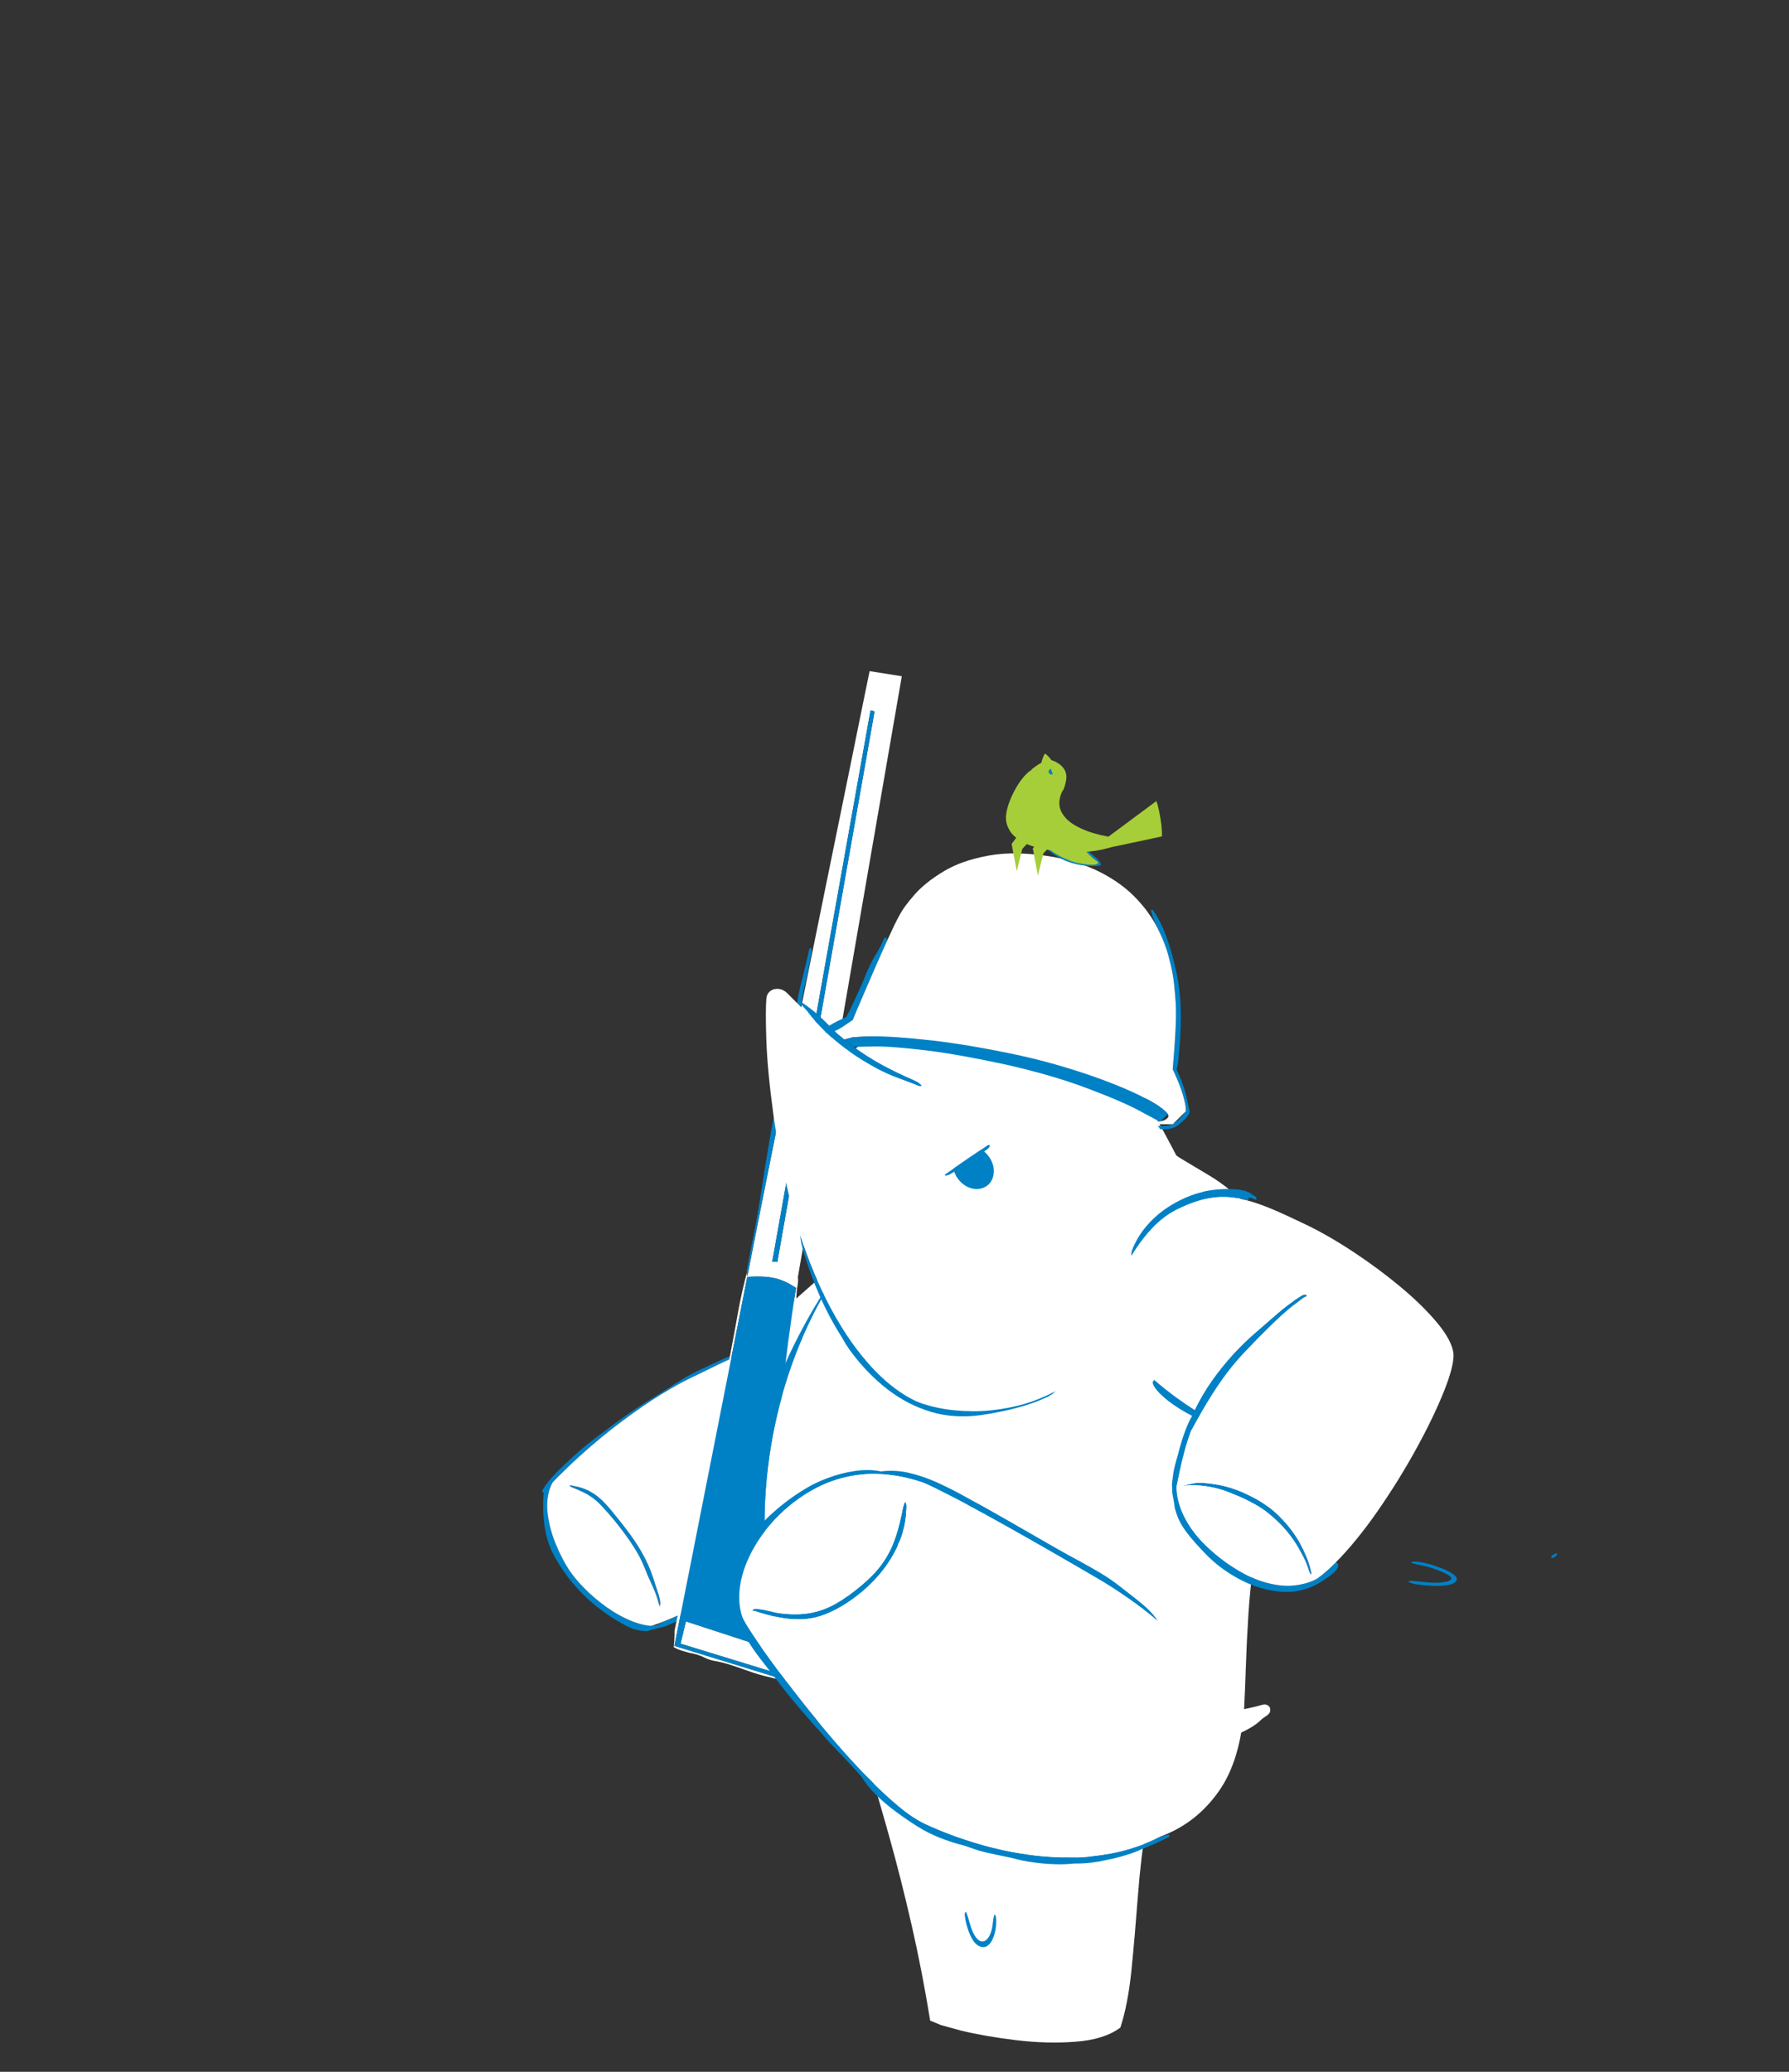 
<svg xmlns="http://www.w3.org/2000/svg" version="1.1" xmlns:xlink="http://www.w3.org/1999/xlink" preserveAspectRatio="none" x="0px" y="0px" width="760px" height="880px" viewBox="614 10 760 880">
<rect x="614" y="10" width="760" height="880" fill="#333333" stroke="none"/>
<defs>


<g id="Symbol_75_0_Layer0_0_FILL">
<path fill="#0081C6" stroke="none" d="
M 922.45 560
Q 922.9 558.9 923.3 557.8 918.5 563.6 912.15 570.85 905.8 578.1 898.25 586.2 890.75 594.35 882.5 602.85 880.7 605 879.3 606.95 877.95 608.95 877.8 609.9 877.75 610.25 877.75 610.55 877.8 610.85 878.3 610.85 878.8 610.8 879.3 610.15 879.85 609.5 880.2 608.85
L 880.55 608.15
Q 883.05 604.8 886.15 601.8 889.3 598.75 892.55 595.8 895.85 592.85 898.7 589.75 903.55 584.45 908.3 579.4 913 574.35 917.4 568.9 918.4 567.25 919.45 565.55 920.5 563.85 921.5 562.2
L 921.5 562.15
Q 922 561.05 922.45 560
M 850.45 454.65
Q 846.9 455.5 843.8 457 840.75 458.55 837.75 460.65 837 461.25 837.25 461.6 837.5 461.95 838.35 461.65 838.75 461.55 839.1 461.4 839.45 461.25 839.85 461.1 841.2 460.25 843 459.55 844.75 458.8 846.65 458.25 847.75 457.8 848.9 457.45 850 457.05 851.2 456.75
L 851.3 456.7
Q 852.25 456.45 853.3 456.25 854.3 456.1 855.35 456 859.65 455.5 864.4 455.8 869.2 456.1 873.6 457.5 874.8 457.75 876.05 458 877.25 458.3 878.45 458.65
L 878.4 458.6
Q 877.15 457.9 875.85 457.3 874.6 456.65 873.3 456.1 869.65 454.8 865.5 454.2 861.35 453.65 857.45 453.75 853.5 453.9 850.45 454.65 Z"/>

<path fill="#FFFFFF" stroke="none" d="
M 914.05 484
Q 910.15 479.5 903.3 474.5 896.45 469.45 888.05 465.05 879.65 460.65 871.1 458.1 862.6 455.5 855.35 456 854.3 456.1 853.3 456.25 852.25 456.45 851.3 456.7
L 851.2 456.75
Q 833.9 464.6 813.35 481.95 792.8 499.3 773.7 519.35 754.6 539.45 741.65 555.4
L 731.45 568.65 726.65 576.45
Q 733.2 585.75 745.4 600.75 757.6 615.75 771 630.95 784.45 646.2 794.75 656.2
L 803.15 663.55 805.95 665.25 807.8 665.6
Q 817.3 661.15 829.7 651.5 842.1 641.85 855.7 629.15 869.35 616.4 882.5 602.85 890.75 594.35 898.25 586.2 905.8 578.1 912.15 570.85 918.5 563.6 923.3 557.8 927.7 552.5 930.45 548.85 933.2 545.2 933.95 543.6 935.6 533.5 932.75 522.05 929.85 510.6 924.65 500.45 919.45 490.3 914.05 484 Z"/>
</g>

<g id="Symbol_67_0_Layer0_0_FILL">
<path fill="#0081C6" stroke="none" d="
M 827.2 565.35
Q 826.9 565.3 826.85 565.5 833.2 571.65 839 577.4 844.8 583.2 849.3 587.75 850.55 588.95 851.6 590.05 852.7 591.15 853.65 592.1 859.25 597.65 867.4 607.6 875.55 617.55 884.85 631.3 894.2 645 903.45 661.85 905.2 665 906.85 668.25 908.55 671.5 910.2 674.9 911.2 676.85 912.15 678.85 913.1 680.9 914.05 682.95 914.1 683.1 914.1 683.25 914.15 683.4 914.15 683.55
L 914.2 683.95
Q 914.25 684.1 914.3 684.2 914.35 684.35 914.4 684.5
L 914.35 684.95
Q 914.95 693.85 910.5 702.85 906.05 711.85 899.15 719.55 892.3 727.3 885.75 732.25 880.45 736.3 872.45 740.2 864.4 744.15 855.15 746.85 845.9 749.5 836.8 749.9
L 836 749.9
Q 835.356 749.95 834.7 749.95 833.6 749.95 832.55 749.85 830.6 749.75 828.75 749.5 826.9 749.25 825.15 748.8 824.8 748.65 824.4 748.35 824 748.1 823.5 747.75 823.15 747.65 822.7 747.6 822.3 747.5 821.9 747.45 821.85 747.4 821.75 747.3 821.7 747.25 821.6 747.15 820.65 746.1 819.65 745.05 818.65 744 817.65 742.95 810.4 736.6 799.15 725.55 787.9 714.5 774.85 700.7 761.85 686.9 749.3 672.2 748.65 671.45 748 670.7 747.35 669.9 746.7 669.15 746.05 668.4 745.45 667.7 744.85 666.95 744.25 666.2 742.1 663.7 740.1 661.15 738.05 658.65 736.05 656.15 734.9 654.65 733.75 653.2 732.6 651.75 731.5 650.3 727 644.35 723.15 638.8 719.3 633.2 716.35 628.15 715.45 626.65 714.6 625.15 713.8 623.7 713.1 622.3 713 622.15 712.95 622
L 712.8 621.7
Q 712.05 620.25 711.45 618.85 710.8 617.5 710.3 616.15 709.1 612.85 709.9 609.85 710.65 606.85 712.35 604.25 714.05 601.65 715.55 599.6 721.25 591.4 726.45 583.85 731.7 576.3 736.6 569.6 737.1 568.3 737.7 567 738.35 565.7 739.3 564.45 740.5 562.85 741.4 560.9 742.3 559 742.25 557 742.3 556.9 742.3 556.7 742.3 556.55 742.15 556.45 742.15 556.15 742 555.95 741.8 555.8 741.55 555.7 741.3 556.05 741.05 556.6 740.8 557.15 740.65 557.4 740.05 558.2 739.1 558.85 738.15 559.5 737.05 560.15 731.6 568.1 726.25 576.1 720.9 584.05 715.35 591.9 712.45 596 709.95 600.2 707.45 604.35 705.3 608.65 705.1 609.35 704.95 610 704.8 610.7 704.7 611.4 705.25 613 705.9 614.6 706.5 616.2 707.25 617.75
L 707.35 618
Q 708.15 619.75 709.1 621.5 710 623.2 711 624.9 711.2 625.25 711.35 625.55 711.55 625.85 711.75 626.2 715.2 631.85 719.05 637.1 722.9 642.3 726.5 646.9 727.25 647.9 728.05 648.9 728.85 649.95 729.65 650.95 731.05 652.65 732.45 654.35 733.85 656.1 735.25 657.8 736.85 659.75 738.45 661.65 740 663.55 741.6 665.5
L 741.9 665.85
Q 742 666 742.15 666.2 742.3 666.35 742.4 666.5 742.55 666.65 742.7 666.8 743.5 667.8 744.25 668.8 745.05 669.8 745.85 670.8 747.35 672.7 748.8 674.6 750.3 676.5 751.7 678.45 759.25 687.05 766.9 695.65 774.5 704.2 782.3 712.7 786.65 717.4 791.45 722.1 796.2 726.8 800.75 731.3 804.55 735.05 808.4 738.7 812.2 742.35 816.05 745.95 816.55 746.3 817.1 746.6 817.6 746.95 818.1 747.3 818.6 747.6 819.1 747.9 819.6 748.25 820.05 748.55 820.9 749.1 821.7 749.65 822.5 750.15 823.3 750.7 823.75 751.05 824.25 751.35 824.7 751.7 825.2 752.05 825.5 752.25 825.75 752.45
L 826.35 752.85
Q 829.05 753.65 831.75 754 834.45 754.35 836.3 754.25
L 836.8 754.1
Q 837.25 754 837.6 754.05 838.25 754.1 838.95 754
L 839.85 753.85
Q 850.6 752.3 861 748.65 871.4 745 880.9 739.35 890.4 733.7 898.45 726.2 903.35 721.6 906.9 715.95 910.5 710.3 913 704.05 915.5 697.8 917.25 691.35 917.3 691.25 917.35 691.1 917.35 691 917.4 690.85 917.7 691.05 918 691 918.25 690.9 918.5 690.4
L 918.55 690.1
Q 918.55 689.9 918.55 689.65 918.45 689.35 918.35 689
L 918.3 688.5
Q 917.35 684.4 915.6 680.2 913.85 676.05 911.75 671.95 909.65 667.9 907.65 664.1 904.5 658.15 900.9 652.4 897.3 646.65 893.35 641.1 888.85 634.1 884 627.45 879.2 620.75 874.15 614.5 871.4 611.15 868.85 607.95 866.3 604.7 863.7 601.55 862.8 600.4 861.9 599.2 860.95 598.05 860.05 596.85 855.05 590.4 849.1 584.55 843.1 578.75 837.2 573 835.1 571 832.7 569.3 830.3 567.6 828 565.8 827.45 565.4 827.2 565.35
M 893.5 682.5
Q 896.95 682.1 901.3 681.9 901.6 681.9 902.2 681.8 902.85 681.7 903.2 681.3 902.7 680.95 901.9 680.85
L 901.25 680.75 900.8 680.75
Q 895.3 679.8 890.6 680.45 885.95 681.1 881.55 683 877.15 684.95 872.45 687.85 863.85 693.05 856.5 698.1 849.15 703.15 842.75 709.2 836.35 715.25 830.6 723.4 829.65 724.7 828 726.75 826.4 728.8 825.1 730.95 823.8 733.1 823.7 734.7
L 823.75 735.15
Q 823.85 735 824.1 734.7 824.35 734.25 824.75 733.8
L 825.05 733.45 825.2 733.2
Q 827.3 730.1 829.5 727.55 831.65 725.05 834.3 722.4 837.5 719.1 840.45 715.6 843.4 712.15 846.85 708.95 851.45 704.9 856.9 700.95 862.35 697 868.15 693.45 873.9 689.9 879.45 687 883.35 684.95 886.65 683.95 890 682.9 893.5 682.5 Z"/>

<path fill="#FFFFFF" stroke="none" d="
M 849.3 587.75
Q 844.8 583.2 839 577.4 833.2 571.65 826.85 565.5 820.05 558.95 813.5 553 806.95 547.05 801.55 542.75 796.15 538.5 792.8 537 782.4 532.55 773.2 535.55 764 538.55 755.05 547.45 746.1 556.35 736.6 569.6 731.7 576.3 726.45 583.85 721.25 591.4 715.55 599.6 714.05 601.65 712.35 604.25 710.65 606.85 709.9 609.85 709.1 612.85 710.3 616.15 710.8 617.5 711.45 618.85 712.05 620.25 712.8 621.7
L 712.95 622
Q 713 622.15 713.1 622.3 713.8 623.7 714.6 625.15 715.45 626.65 716.35 628.15 719.3 633.2 723.15 638.8 727 644.35 731.5 650.3 732.6 651.75 733.75 653.2 734.9 654.65 736.05 656.15 738.05 658.65 740.1 661.15 742.1 663.7 744.25 666.2 744.85 666.95 745.45 667.7 746.05 668.4 746.7 669.15 747.35 669.9 748 670.7 748.65 671.45 749.3 672.2 761.85 686.9 774.85 700.7 787.9 714.5 799.15 725.55 810.4 736.6 817.65 742.95 819.5 744.55 820.95 745.75 822.45 746.95 823.5 747.75 824 748.1 824.4 748.35 824.8 748.65 825.15 748.8 826.9 749.25 828.75 749.5 830.6 749.75 832.55 749.85 833.6 749.9 834.65 749.9 835.341 749.931 836 749.9
L 836.8 749.9
Q 845.9 749.5 855.15 746.85 864.4 744.15 872.45 740.2 880.45 736.3 885.75 732.25 892.3 727.3 899.15 719.55 906.05 711.85 910.5 702.85 914.95 693.85 914.35 684.95 914.3 684.7 914.3 684.45 914.25 684.2 914.2 683.95
L 914.15 683.55
Q 914.15 683.4 914.1 683.25 914.1 683.1 914.05 682.95 913.1 680.9 912.15 678.85 911.2 676.85 910.2 674.9 908.55 671.5 906.85 668.25 905.2 665 903.45 661.85 894.2 645 884.85 631.3 875.55 617.55 867.4 607.6 859.25 597.65 853.65 592.1 852.7 591.15 851.6 590.05 850.55 588.95 849.3 587.75
M 901.3 681.9
Q 896.95 682.1 893.5 682.5 890 682.9 886.65 683.95 883.35 684.95 879.45 687 873.9 689.9 868.15 693.45 862.35 697 856.9 700.95 851.45 704.9 846.85 708.95 843.4 712.15 840.45 715.6 837.5 719.1 834.3 722.4 831.65 725.05 829.5 727.55 827.3 730.1 825.2 733.2
L 825.05 733.45 824.75 733.8
Q 824.35 734.25 824.1 734.7 823.85 735 823.75 735.15
L 823.7 734.7
Q 823.8 733.1 825.1 730.95 826.4 728.8 828 726.75 829.65 724.7 830.6 723.4 836.35 715.25 842.75 709.2 849.15 703.15 856.5 698.1 863.85 693.05 872.45 687.85 877.15 684.95 881.55 683 885.95 681.1 890.6 680.45 895.3 679.8 900.8 680.75
L 901.25 680.75 901.9 680.85
Q 902.7 680.95 903.2 681.3 902.85 681.7 902.2 681.8 901.6 681.9 901.3 681.9 Z"/>
</g>

<g id="Symbol_31_0_Layer0_0_FILL">
<path fill="#FFFFFF" stroke="none" d="
M 698.35 280.75
Q 694.95 275.8 691.55 270.8 668.2 236.85 645.85 204.3 623.45 171.75 605.2 145.3 587 118.8 576.15 103.05
L 565 86.9 547.4 97.9 758 424.15
Q 758.35 425.7 759.2 427.2 760 428.65 760.7 429.65
L 761.45 430.75
Q 763 433.6 764.35 436.6 765.65 439.6 767.2 442.6 771.2 450.15 775.55 457.6 779.95 465 784.35 472.45 787.1 477.65 789.9 482.85 792.65 488.05 795.2 493.35 795.6 494.15 796 495 796.35 495.85 796.75 496.75 797.1 498.55 797.7 500.1
L 798.5 502.05
Q 811.05 537 823.2 572.1 835.4 607.15 848.1 642.05 848.5 643.05 849.1 643.6 849.65 644.15 850.25 644.2 852.4 646.5 855 648.7 857.55 650.95 859.3 652.9 860.1 653.9 861.95 655.75 863.8 657.6 865.65 658.2 867.5 658.8 868.3 656.15 868.35 656 868.35 655.85 868.4 655.7 868.35 655.55 870.35 654.35 872.2 652.95 874.05 651.55 874.9 650.9 879.85 647.3 884.3 643.2 888.75 639.1 893.3 635.1 897.85 631.05 902.95 627.8 905.4 626.1 907.45 623.7 909.5 621.3 912.1 619.3
L 914.95 617.25
Q 917.05 615.7 919.35 613.7 921.6 611.7 922.85 609.9
L 922.75 609.65
Q 922.7 609.55 922.6 609.45 922.55 609.35 922.5 609.25 922.1 608.5 921.7 607.75 921.3 607 920.9 606.25 920.2 604.85 919.5 603.35 918.85 601.9 918.2 600.4 916.15 597.35 914.3 594.75 912.4 592.2 911.6 591
L 907.65 585.1
Q 907.4 584.9 907.15 584.6 906.9 584.3 906.7 583.95 896 568.05 885.45 552.1 874.85 536.1 864.35 520.1 847.95 497.8 832.2 475.05 816.45 452.3 801.4 429.2 798.1 424.15 794.35 418.95 790.6 413.7 786.85 408.9 787.05 409.45 787.2 410 787.35 410.55 787.35 411 786.5 409.75 785.6 408.45
L 783.75 405.7
Q 776.85 395.45 767.5 381.75 758.15 368 746.95 351.65 735.75 335.3 723.35 317.15
L 714.35 304
Q 709.75 297.35 705.15 290.6 701.75 285.7 698.35 280.75
M 769.1 408.6
L 766.2 410.05 572.15 111.75 574.25 110.15 769.1 408.6
M 831.4 584.55
Q 830.85 583.05 830.35 581.55 829.8 580 829.3 578.5 824.9 565.8 820.5 553.35 816.15 540.9 812.2 529.9 808.25 518.85 805.15 510.45 804.95 510 804.8 509.55
L 804.5 508.7
Q 802.85 504.35 801.6 501.1 800.3 497.8 799.4 495.75 799.15 495.15 798.85 494.5 798.55 493.85 798.25 493.2 798.15 493.05 798.1 492.85 798 492.7 797.95 492.55 795.8 488.1 792.85 482.6 789.85 477.05 786.45 471.1 783 465.1 779.5 459.2 774.85 451.3 770.8 444.65 766.75 438.05 764.3 434.05
L 761.7 429.9
Q 762.5 428.8 763.3 427.7 764.1 426.6 764.9 425.55 766.7 423.25 769.1 421.1 771.5 418.9 775.1 416.8 778.7 414.7 784 412.65 784.45 412.45 784.95 412.3 785.45 412.1 785.95 411.9 786.25 411.8 786.6 411.7 786.9 411.55 787.25 411.45
L 787.55 411.35 808.4 442.05
Q 826.3 468.4 849.85 503.05 873.35 537.65 893.25 566.9
L 920.1 606.35
Q 921.1 607.85 921.6 608.6
L 922.1 609.4 865.25 657.3 865.1 657.15
Q 864.9 657 864.6 656.7 864.45 656.6 864.35 656.5 864.2 656.35 864.05 656.2 862.35 654.7 859.6 652.15 856.85 649.6 854.5 647.2
L 852.65 645.15 851.75 643.8
Q 851.75 643.7 851.7 643.6 851.65 643.45 851.6 643.35 849.7 637.85 846.65 628.8 843.55 619.8 839.65 608.45 835.75 597.1 831.4 584.55
M 917.9 609.7
L 918 609.6 909.3 597.9 856.95 643.55 865.65 653.65 917.9 609.7 Z"/>

<path fill="#0081C6" stroke="none" d="
M 830.35 581.55
Q 830.85 583.05 831.4 584.55 835.75 597.1 839.65 608.45 843.55 619.8 846.65 628.8 849.7 637.85 851.6 643.35 851.65 643.45 851.7 643.6 851.75 643.7 851.75 643.8
L 852.65 645.15 854.5 647.2
Q 856.85 649.6 859.6 652.15 862.35 654.7 864.05 656.2 864.2 656.35 864.35 656.5 864.45 656.6 864.6 656.7 864.9 657 865.1 657.15
L 865.25 657.3 922.1 609.4 921.6 608.6
Q 921.1 607.85 920.1 606.35
L 893.25 566.9
Q 873.35 537.65 849.85 503.05 826.3 468.4 808.4 442.05
L 787.55 411.35 787.25 411.45
Q 786.9 411.55 786.6 411.7 786.25 411.8 785.95 411.9 785.45 412.1 784.95 412.3 784.45 412.45 784 412.65 778.7 414.7 775.1 416.8 771.5 418.9 769.1 421.1 766.7 423.25 764.9 425.55 764.1 426.6 763.3 427.7 762.5 428.8 761.7 429.9
L 764.3 434.05
Q 766.75 438.05 770.8 444.65 774.85 451.3 779.5 459.2 783 465.1 786.45 471.1 789.85 477.05 792.85 482.6 795.8 488.1 797.95 492.55 798 492.7 798.1 492.85 798.15 493.05 798.25 493.2 798.55 493.85 798.85 494.5 799.15 495.15 799.4 495.75 800.3 497.8 801.6 501.1 802.85 504.35 804.5 508.7
L 804.8 509.55
Q 804.95 510 805.15 510.45 808.25 518.85 812.2 529.9 816.15 540.9 820.5 553.35 824.9 565.8 829.3 578.5 829.8 580 830.35 581.55
M 918 609.6
L 917.9 609.7 865.65 653.65 856.95 643.55 909.3 597.9 918 609.6
M 766.2 410.05
L 769.1 408.6 574.25 110.15 572.15 111.75 766.2 410.05 Z"/>

<path fill="#0081C6" stroke="none" d="
M 669.4 237.8
L 670.05 238.7
Q 675.1 246.55 680.7 254.15 686.3 261.75 691.1 270 691.2 270.2 691.3 270.4 691.45 270.6 691.55 270.8 694.95 275.8 698.35 280.75 701.75 285.7 705.15 290.6 708.15 294.6 711.05 298.65 714 302.65 716.65 306.75 718.3 309.35 720 311.95 721.65 314.55 723.35 317.15 735.75 335.3 746.95 351.65 758.15 368 767.5 381.75 776.85 395.45 783.75 405.7
L 785.6 408.45
Q 786.5 409.75 787.35 411 787.35 410.55 787.2 410 787.05 409.45 786.85 408.9 786.7 408.5 786.55 408.2 786.45 407.85 786.35 407.6 786.05 407.25 785.7 406.75
L 785.3 406.1
Q 779.1 396.65 772.7 387.35 766.3 378.05 760.35 368.4 751.25 353.6 741.85 338.95 732.45 324.3 722.55 309.95 714.3 298.1 705.95 286.4 697.55 274.75 689.75 262.6 685.35 255.8 680.35 249.35 675.35 242.85 670.6 236.2 670.35 235.75 669.8 235 669.25 234.3 668.4 234.35 668.1 235.05 668.5 236 668.9 237 669.4 237.8 Z"/>
</g>

<g id="Symbol_79_0_Layer0_0_FILL">
<path fill="#FFFFFF" stroke="none" d="
M 886.2 715.8
Q 859.05 716.25 842.5 718.6 844.55 748.3 845.7 776.8 846.85 805.3 846.35 834.45 845.9 863.55 843.15 895.15
L 850 898.1 862.65 901.65
Q 878.2 905.5 899.15 908.1 920.05 910.7 940.15 909.45 960.25 908.25 973.25 900.75 982.4 886.1 990.65 864.05 998.85 842 1007.45 817.15 1016.1 792.25 1026.3 769.1 1036.55 745.9 1049.7 728.9 1031.35 724.25 1003.3 721.15 975.25 718.1 944.3 716.75 913.35 715.35 886.2 715.8 Z"/>
</g>

<g id="Symbol_25_0_Layer0_0_FILL">
<path fill="#0081C6" stroke="none" d="
M 943.35 838.65
Q 942.15 836.05 941.4 832.95 940.6 829.9 939.6 827.1
L 939.2 826.4 938.9 826.25
Q 938.6 826.4 938.45 827.1 938.3 827.8 938.3 828.5 938.5 831.6 939.5 835.45 940.5 839.25 942.25 842.4 943.95 845.55 946.3 846.7 950.3 848.25 953.15 845.6 956 842.95 957.6 838.15 959.2 833.4 959.35 828.65 959.35 827.95 959.35 826.95 959.3 825.95 959.1 825.15 958.85 824.4 958.4 824.45 958.25 824.75 958.1 825.1
L 957.95 825.6
Q 957.35 827.6 957.1 829.8 956.8 831.95 956.3 834.1 955.15 838.55 953 841.25 950.85 843.95 948.25 843.6 945.7 843.25 943.35 838.65 Z"/>
</g>

<g id="Symbol_80_0_Layer0_0_FILL">
<path fill="#FFFFFF" stroke="none" d="
M 907.45 655.85
L 906.4 654.65
Q 905.6 653.7 904.95 652.85 904.5 653.3 904 653.85
L 903.4 654.55
Q 900.35 657.9 897.4 660.85 894.45 663.85 891.1 666.25 887.75 668.7 883.45 670.4 876.4 673.1 869.15 674.15 861.9 675.15 854.45 674.6 846.9 674.05 839.25 673.2 831.6 672.35 824.25 670.75 821.9 670.3 820.45 671.7 819 673.1 819.7 675.5 820.3 676.85 822 677.85 823.65 678.85 824.95 679.65
L 825.25 679.85 825.75 680.3
Q 826.4 680.85 827 681.3 827.4 681.6 827.95 682
L 828.35 682.25 828.55 682.45
Q 833.15 685.4 838.75 687.5 844.35 689.6 850.2 691.1 856.05 692.6 861.35 693.75 867.5 695.2 873.2 695.65 878.85 696.15 885.2 695.15 895.6 693.5 903.75 688.95 911.85 684.45 918.95 676.6 919.4 676.2 920.25 675.3 921.15 674.35 921.35 673.9
L 921.2 673.35 920.65 672.45
Q 919.95 671.35 919.1 670.3
L 917.95 668.85
Q 915.4 665.55 912.75 662.3 910.1 659.05 907.45 655.85 Z"/>
</g>

<g id="Layer0_6_FILL">
<path fill="#FFFFFF" stroke="none" d="
M 884.55 383.25
L 865.2 378.45 858.85 378.25 854.75 379.5
Q 847.5 385.75 838.85 388.95 830.2 392.2 819.05 396.5 807.9 400.85 793.2 410.4 778.45 420 759.1 439 757.45 448.3 756.4 469.2 755.3 490.1 755.15 515.3 755 540.55 756.15 562.85 757.35 585.2 760.25 597.4 763.1 609.15 763.65 624.25 764.15 639.3 763.3 655.3 762.45 671.3 761.2 685.9 759.95 700.45 759.25 711.2 757.7 743.5 769.5 764.15 781.25 784.8 802 796 822.8 807.15 848.25 811 873.75 814.8 899.65 813.45 909.45 812.95 918.85 811.95 928.25 810.95 937.05 809.5 939.65 809.1 942.15 808.65 944.65 808.2 947.05 807.7 980.05 801.05 1004.75 784.25 1029.45 767.5 1046.1 743.15 1062.75 718.8 1071.7 689.5 1074.95 678.9 1077.2 667.85 1079.45 656.85 1080.7 645.5 1080.9 644.1 1081 642.65 1081.15 641.25 1081.3 639.8 1083.55 614.1 1080.95 588.15 1078.35 562.15 1070.95 537.3 1063.6 512.45 1051.65 490.2 1043.55 475.05 1033.35 461.7 1023.15 448.35 1010.95 437.2
L 987.8 425.95
Q 966.25 415.8 937.3 403.35 908.35 390.95 884.55 383.25 Z"/>

<path fill="#0081C6" stroke="none" d="
M 937.65 812.05
Q 937.75 810.65 937.05 809.5 928.25 810.95 918.85 811.95 909.45 812.95 899.65 813.45 904.7 814.5 909.75 815.55 914.8 816.6 919.85 817.65 923.2 817.7 926.5 817.55 929.85 817.35 932.45 816.7 935.1 816.05 936.35 814.75 937.5 813.4 937.65 812.05
M 1051.95 489.95
L 1051.65 490.2
Q 1063.6 512.45 1070.95 537.3 1078.35 562.15 1080.95 588.15 1083.55 614.1 1081.3 639.8 1081.15 641.25 1081 642.65 1080.9 644.1 1080.7 645.5 1079.45 656.85 1077.2 667.85 1074.95 678.9 1071.7 689.5
L 1071.85 689.5
Q 1073.95 689.15 1075.45 687 1076.95 684.85 1078 682 1079.05 679.2 1079.65 676.85
L 1079.8 676.15
Q 1079.95 675.55 1080.05 675.05 1080.3 674.5 1080.4 673.8
L 1080.55 673.25 1080.6 672.95
Q 1081.5 669.5 1082.25 666.3 1083.05 663.05 1083.65 659.5 1087.45 635.75 1087.5 612.4 1087.6 589.1 1083.95 567.15 1078.45 547.1 1070.4 527.7 1062.4 508.3 1051.95 489.95 Z"/>
</g>

<g id="Symbol_82_0_Layer0_0_FILL">
<path fill="#FFFFFF" stroke="none" d="
M 1012.45 184.25
Q 1009.55 185.35 1007.8 188.35 1002.25 198.35 997.6 206.75 992.9 215.2 988.2 222.4 983.55 229.6 978.1 236
L 972.55 233.85
Q 967.9 232.05 961.5 229.3 955.1 226.55 949.2 223.55 944.05 220.7 934.8 217.95 925.55 215.15 912.95 214.2 900.35 213.3 885.1 216 869.8 218.75 852.55 227 840.85 232.9 833.35 239.5 825.8 246.1 821.95 251.35
L 817.3 258.3
Q 812.95 267.05 807.85 285.25 802.75 303.45 798.15 323.75 793.55 344 790.75 358.9
L 788.65 370.6 788.15 375.95 789.35 379.6 792.45 386.35
Q 796.5 394.6 805.7 407.45 814.9 420.3 830.8 436.3 844.75 449.8 859.75 458.55 874.75 467.25 887.8 472.1 900.85 476.95 909 478.85 910.45 479.2 911.9 479.55 913.4 479.85 914.85 480.15 930.45 483 944.95 481.85 959.5 480.75 971.9 477.1 984.3 473.4 993.5 468.6 1002.7 463.8 1007.65 459.3 1012.65 454.75 1017 449.15 1021.4 443.5 1025.1 436.95 1025.95 435.5 1026.7 434.05 1027.5 432.55 1028.25 431.05 1028.8 430 1029.3 428.9 1029.8 427.8 1030.3 426.7 1034.25 418.1 1037.25 408.5 1040.25 398.9 1042.4 388.55 1044.85 376.5 1046.15 363.85 1047.45 351.15 1047.6 338.2 1047.65 333.9 1047.6 329.65 1047.55 325.4 1047.35 321.1 1045.55 286.9 1040.65 259.3 1035.75 231.65 1030.45 213.15 1025.1 194.65 1022.15 187.85 1020.8 184.9 1018.05 184 1015.3 183.1 1012.45 184.25 Z"/>

<path fill="#0081C6" stroke="none" d="
M 1048.45 343.55
Q 1048.25 340.85 1047.6 338.2 1047.45 351.15 1046.15 363.85 1044.85 376.5 1042.4 388.55 1040.25 398.9 1037.25 408.5 1034.25 418.1 1030.3 426.7 1029.8 427.8 1029.3 428.9 1028.8 430 1028.25 431.05 1027.5 432.55 1026.7 434.05 1025.95 435.5 1025.1 436.95 1021.4 443.5 1017 449.15 1012.65 454.75 1007.65 459.3 1002.7 463.8 993.5 468.6 984.3 473.4 971.9 477.1 959.5 480.75 944.95 481.85 930.45 483 914.85 480.15 915.35 480.35 915.85 480.55 916.35 480.8 916.85 480.95
L 917.4 481.3
Q 917.8 481.55 918.25 481.45 919 481.7 919.85 481.85
L 920.55 482.05 920.95 482.1
Q 928.15 483.15 936.15 483.25 944.15 483.3 952.2 482.65 960.2 482 967.5 480.95 985.2 478.3 998.85 469.75 1012.45 461.15 1022.2 448.05 1031.95 434.95 1038.05 418.65 1039.05 415.9 1039.85 413.2 1040.6 410.45 1041.2 407.7 1045.3 393.5 1047.05 378.85 1048.85 364.2 1048.7 349.45 1048.7 346.3 1048.45 343.55 Z"/>
</g>

<g id="Symbol_28_0_Layer0_0_FILL">
<path fill="#0081C6" stroke="none" d="
M 1017.45 346.15
Q 1018.85 343.35 1019.4 339.95 1019.9 336.55 1019.4 333.5 1018.95 330.45 1017.65 328.05 1016.3 325.6 1014.3 324.05 1012.3 322.55 1009.75 322.2 1007.25 321.9 1004.85 322.9 1002.45 323.85 1000.45 325.9 998.4 327.9 997 330.7 995.65 333.55 995.1 336.9 994.55 340.3 995.05 343.35 995.55 346.4 996.85 348.85 998.15 351.3 1000.15 352.8 1002.2 354.35 1004.7 354.65 1007.25 354.95 1009.65 354 1012 353 1014.05 351 1016.05 349 1017.45 346.15 Z"/>
</g>

<g id="Symbol_29_0_Layer0_0_FILL">
<path fill="#0081C6" stroke="none" d="
M 1030.1 321.85
Q 1021.85 320.25 1013.45 318.7 1005.05 317.2 997.2 315.9 996.25 316.35 996.65 317.05 997.05 317.75 998.8 318.2 1005.4 319.7 1012.25 320.7 1019.1 321.75 1025.8 322.95 1026.4 323.05 1027.6 323.05 1028.8 323.05 1029.65 322.8 1030.5 322.55 1030.1 321.85 Z"/>

<path fill="#FFFFFF" stroke="none" d="
M 1003.4 280.35
Q 996.4 283.45 991.75 289.2 987.1 295 984.25 301.55 981.4 308.05 979.7 313.45 983.55 313.9 988 314.5 992.4 315.15 997.2 315.9 1005.05 317.2 1013.45 318.7 1021.85 320.25 1030.1 321.85 1034 322.6 1037.8 323.35 1041.6 324.1 1045.15 324.8 1046.1 318.35 1045.95 311.15 1045.8 303.9 1043.5 297.2 1041.15 290.45 1035.6 285.55 1030.1 280.6 1020.3 278.8 1010.35 277.3 1003.4 280.35 Z"/>
</g>

<g id="Symbol_83_0_Layer0_0_FILL">
<path fill="#0081C6" stroke="none" d="
M 770.7 182.95
L 770.25 183.75
Q 767.5 189.95 765.8 197.4 764.05 204.9 763.15 212.55 762.2 220.2 761.8 227 761.2 237.2 762.25 247.6 763.25 258 765.4 268.35 767.5 278.7 770.15 288.65
L 770.7 290.25
Q 771.15 291.45 771.8 292.8 770.45 297.35 769.5 301.4 768.6 305.4 768.1 309.55 767.6 313.65 767.45 318.45 767.35 319.6 767.2 320.8 767.05 322 767.2 323.15 767.2 323.3 767.25 323.7 767.3 324.1 767.65 324.3 768.5 325.7 770.15 327 771.8 328.3 773.35 329.3 774.9 330.3 775.6 330.7 778.5 332.65 782 332.8 785.55 333 789.25 332.1 789.45 331.5 789.7 331 789.95 330.5 790.35 330.1 790.4 330 790.5 329.9 790.6 329.8 790.65 329.7 789.05 330.05 787.45 330.2 785.85 330.4 784.35 330.45 783.4 330.5 782.4 330.35 781.4 330.2 780.45 329.95
L 780 330 779.45 329.6
Q 776.75 328.55 774.4 326.75 772.05 325 770.25 322.9
L 769.7 322.5 769.65 322.15
Q 769.55 322.05 769.45 321.95 769.35 321.8 769.2 321.7 769.3 321.25 769.35 320.8 769.45 320.4 769.45 320 769.25 317.25 770.05 311.05 770.8 304.85 773.65 294.85 773.85 294.3 774 293.7 774.2 293.1 774.4 292.5
L 774.25 291.6
Q 774.05 290.9 773.8 289.7 772.8 285.55 771.05 277.9 769.3 270.25 767.65 261.75 766.05 253.25 765.45 246.55 765.05 242.3 764.65 233.8 764.3 225.3 765.6 214.15 766.85 202.95 771.4 190.7 771.75 188.8 772.1 186.95 772.4 185.1 772.7 183.2 772.9 182.6 772.95 181.75 773.05 180.9 772.25 180.6 771.85 180.65 771.6 181 771.3 181.3 771.3 181.7 771.05 182.3 770.7 182.95
M 1022.65 209.65
L 1023.3 208.5 1023.5 207.75
Q 1023.4 207.3 1023.1 207.4 1022.75 207.5 1022.6 207.75 1021.85 208.35 1021.05 209.1
L 1020.05 210.1
Q 1015.65 214.3 1012.35 218.3 1009.05 222.3 1005.7 226.9 1002.7 225.6 999.5 224.6 996.25 223.65 993.05 222.65 992.9 222.4 992.75 222.15 992.55 221.9 992.35 221.6 989.6 217.95 987.2 214.25 984.8 210.5 982.25 206.75 978.8 201.55 975.7 196.2 972.55 190.85 968.85 185.9 966.65 183.15 964.2 180.1 961.75 177.05 959.95 174.1 959.8 173.8 959.4 173.2 959.05 172.55 958.45 172.3 957.6 172.15 957.2 172.6
L 957.1 173.45 957.55 175.05
Q 962.8 183.15 968.35 192 973.95 200.85 978.7 208.6 983.45 216.3 986.35 221 987 222.1 987.5 222.9 988 223.75 988.35 224.35 988.7 224.9 988.9 225.2
L 989.05 225.45 999.2 230.25
Q 1000.05 230.5 1000.9 230.7 1001.7 230.95 1002.5 231.15 1002.45 231.25 1002.35 231.35 1002.25 231.5 1002.15 231.6 1001.5 232.45 1000.85 233.25 1000.15 234.05 999.5 234.85 998.85 235.65 998.15 236.45 997.5 237.2 996.85 237.95 995.45 239.5 994 241.05 992.55 242.55 991.1 244 982.9 252.15 973.75 259.1 964.55 266.05 954.75 272.15 953.35 273 951.8 274.1 950.25 275.2 949.25 276.5 949 276.75 948.75 277.15 948.45 277.5 948.75 277.85 949.85 277.95 951.2 277.15 952.55 276.35 953.1 275.95 959.35 272.45 965.35 269.1 971.3 265.75 977.15 261.45 981.75 258 986.15 254.3 990.5 250.65 994.6 246.7 997.45 244 1000.1 241.15 1002.75 238.35 1005.25 235.35 1006.05 234.45 1006.8 233.5 1007.55 232.55 1008.3 231.6 1008.7 231.4 1008.9 231.15 1009.1 230.85 1009.15 230.5 1011.95 226.8 1014.5 222.85 1017.1 218.9 1019.35 214.7 1019.75 214 1020.75 212.55 1021.75 211.1 1022.65 209.65 Z"/>

<path fill="#FFFFFF" stroke="none" d="
M 994.7 246.75
L 997.05 245.7
Q 999.25 244.7 1001.7 243.05 1004.15 241.45 1005 239.55 1005.4 238.4 1005.45 237.3 1005.45 236.25 1005.25 235.35 1002.75 238.35 1000.1 241.15 997.45 244 994.6 246.7
L 994.7 246.75
M 986.35 221
Q 983.45 216.3 978.7 208.6 973.95 200.85 968.35 192 962.8 183.15 957.55 175.05 953.7 169.15 950.6 164.55 947.45 159.95 945.45 157.5 941.95 152.8 933.55 145.7 925.1 138.55 911.4 132.85 897.7 127.1 878.3 126.6 858.9 126.05 833.45 134.55 815.35 141.1 803 150.1 790.65 159.15 783.05 169.55 775.4 179.95 771.4 190.7 766.85 202.95 765.6 214.15 764.3 225.3 764.65 233.8 765.05 242.3 765.45 246.55 766.05 253.25 767.65 261.75 769.3 270.25 771.05 277.9 772.8 285.55 773.8 289.7 774.05 290.9 774.25 291.6
L 774.4 292.5
Q 774.2 293.1 774 293.7 773.85 294.3 773.65 294.85 770.8 304.85 770.05 311.05 769.25 317.25 769.45 320 769.5 320.85 769.55 321.4 769.6 321.95 769.65 322.15
L 769.7 322.5 770.25 322.9 779.45 329.6 780 330 780.45 329.95 789 328.7 790.8 326.7 789.05 326.7 788.1 326.7 786.6 326.7 785.2 326.35
Q 783.9 326 782.85 325.1 781.8 324.2 782.35 322.55
L 782.4 322.5
Q 785.25 317.55 794.55 310.6 803.8 303.65 817.3 295.85 830.85 288.05 846.55 280.55 862.3 273.05 878.1 267 911.2 254.55 936.8 247.65 962.35 240.8 977.95 238.55
L 990.5 237.3 996.85 237.95
Q 997.5 237.2 998.15 236.45 998.85 235.65 999.5 234.85 1000.15 234.05 1000.85 233.25 1001.5 232.45 1002.15 231.6
L 999.2 230.25 989.05 225.45 988.9 225.2
Q 988.7 224.9 988.35 224.35 988 223.75 987.5 222.9 987 222.1 986.35 221 Z"/>

<path fill="#0081C6" stroke="none" d="
M 990.5 237.3
L 977.95 238.55
Q 962.35 240.8 936.8 247.65 911.2 254.55 878.1 267 862.3 273.05 846.55 280.55 830.85 288.05 817.3 295.85 803.8 303.65 794.55 310.6 785.25 317.55 782.4 322.5
L 782.35 322.55
Q 784.1 323.8 785.65 324.9 787.15 326.05 788.1 326.7
L 789.05 326.7 804 315.55
Q 816.15 306.95 837.25 295.35 858.35 283.7 888 272.05 919.5 260.1 941 254.1 962.5 248.15 974.8 246.1
L 991.1 244
Q 992.55 242.55 994 241.05 995.45 239.5 996.85 237.95
L 990.5 237.3 Z"/>
</g>

<g id="Symbol_63_0_Layer0_0_FILL">
<path fill="#a6ce38" stroke="none" d="
M 922.7 683.45
L 958.6 771.3 948.2 858.45 1003.35 767.65 979.55 683.65 922.7 683.45 Z"/>
</g>

<g id="Symbol_64_0_Layer0_0_FILL">
<path fill="#a6ce38" stroke="none" d="
M 1058.4 706.4
L 1005.45 685.75 1007.35 780.65 966.3 858.2 1050.4 793.3 1058.4 706.4 Z"/>
</g>

<g id="Symbol_48_0_Layer0_0_FILL">
<path fill="#0081C6" stroke="none" d="
M 826.75 19.9
L 827.1 20.3
Q 829.3 21.95 830.85 23.6
L 832.55 25.4
Q 859.85 53 878.75 89.15 897.7 125.35 910.4 162.4 919.25 188.25 919.65 219.35 920.05 250.45 913.75 281.1 907.45 311.75 896.1 336.2 894.4 339.9 891.65 345.45 888.85 351 885.55 356.65 882.95 361 880.3 364.4 877.7 367.85 875.2 369.5 874.6 369.9 874 370.2 873.45 370.55 872.9 370.75 872.35 371 871.9 371.15 871.4 371.35 870.95 371.4 870.7 371.7 870.45 371.9 870.2 372.15 869.95 372.3
L 869.6 372.65
Q 869.3 372.9 869.1 373.2 868.85 372.8 868.5 372.15 868.2 371.5 867.95 370.85 867.8 370.75 867.7 370.65 867.6 370.6 867.5 370.45 866.65 369.55 866.15 367.95 865.65 366.4 865.45 364.35 865.45 364.2 865.4 364.1 865.4 363.95 865.4 363.8 865.25 363.4 865.15 363.05 865.05 362.65 864.9 362.25 863.45 355.8 862.7 349.55 861.9 343.3 861.6 339.6 861.45 338.6 861.35 337.65 861.25 336.7 861.1 335.75 858.8 325.45 855.6 315.35 852.35 305.25 848.45 294.75 847.7 293.9 846.75 293.8 845.8 293.7 844.6 294.65
L 844.05 295.6
Q 843.7 296.3 843.4 296.9 842.1 294.95 840.95 293.65 839.75 292.35 838.9 292.05 838.35 291.9 838.1 292.1 837.9 292.3 838.05 292.8 838.35 293.55 838.95 294.25
L 839.75 295.2
Q 844.7 302.95 847.95 313.45 851.25 323.9 852.9 332.85 854.05 339.4 855.4 348.2 856.75 356.95 858.9 365.35 861.05 373.75 864.75 379.15 865.75 380.5 866.7 381.1 867.7 381.7 868.7 381.65 868.75 382.3 869 382.85 869.3 383.4 869.8 383.8 871.85 384.9 874.65 382 877.45 379.1 879.85 375.35 882.25 371.55 883.1 370.05 909.6 327.95 919.95 280.85 930.3 233.8 921.15 184.7 915.8 156.7 905.2 129.45 894.6 102.25 878.3 78.2 871.05 67.4 864.1 56.15 857.15 44.95 849.8 34.3 845.65 28.5 840.25 23.8 834.9 19.1 828.75 15.3 826.8 14 825.85 14.05 824.9 14.1 824.65 15.7 824.8 16.8 825.45 17.95 826.1 19.1 826.45 19.5 826.6 19.7 826.75 19.9 Z"/>

<path fill="#a6ce38" stroke="none" d="
M 819.95 20.15
Q 819.6 20.7 819.5 21.25 818.25 21.3 816.85 22.35 815.4 23.35 814 25.55 812.85 27.35 811.7 29.2 810.5 31 809.4 32.85
L 808.95 33.55
Q 808.6 34.1 808.65 34.6 808 35.6 807.25 36.75
L 806.35 38.25
Q 794.5 57.55 785.85 77.85 777.2 98.1 769.25 118.75 767.85 122.4 766.75 126.05 765.65 129.65 764 133.1 761.25 130.6 758.4 128.55 755.5 126.55 754.15 126.95 753.95 127.05 753.65 127.3 753.35 127.55 753.35 127.85 753.45 129.15 754.85 130.2 756.2 131.3 756.85 131.75 758.1 132.9 759.35 134.15 760.6 135.4 761.85 136.8 761.75 136.95 761.65 137.1 761.55 137.2 761.45 137.35
L 760.75 138.05
Q 760.2 138.55 760.15 139.2 761.1 139.4 761.95 139.35 762.85 139.25 763.65 138.9 768.55 144.8 773.05 151.4 777.6 157.95 781.45 163.65 802.25 194.25 818.65 226.55 835.05 258.8 848.1 293.85
L 848.45 294.75
Q 852.35 305.25 855.6 315.35 858.8 325.45 861.1 335.75 862.6 342.4 863.65 349.25 864.75 356.1 865.35 363.4
L 865.4 363.8
Q 865.4 363.95 865.4 364.1 865.45 364.2 865.45 364.35 865.65 366.4 866.15 367.95 866.65 369.55 867.5 370.45 867.6 370.6 867.7 370.65 867.8 370.75 867.95 370.85 868.5 371.3 869.25 371.45 870 371.6 870.95 371.4 871.4 371.35 871.9 371.15 872.35 371 872.9 370.75 873.45 370.55 874 370.2 874.6 369.9 875.2 369.5 877.7 367.85 880.3 364.4 882.95 361 885.55 356.65 888.85 351 891.65 345.45 894.4 339.9 896.1 336.2 907.45 311.75 913.75 281.1 920.05 250.45 919.65 219.35 919.25 188.25 910.4 162.4 897.7 125.35 878.75 89.15 859.85 53 832.55 25.4
L 830.85 23.6
Q 829.3 21.95 827.1 20.3 825.45 19.1 823.8 18.65 822.15 18.15 820.9 19.05 820.3 19.6 819.95 20.15 Z"/>
</g>

<g id="Symbol_15_0_Layer0_0_FILL">
<path fill="#a6ce38" stroke="none" d="
M 1012.35 269.55
Q 997.1 271.3 987.9 276.75 978.7 282.25 974.4 287.2 970.05 291.85 964.65 301 959.25 310.15 954.8 320.5 950.35 330.85 948.9 338.95 948 346.8 957.15 356.25 966.25 365.75 981.25 373.2 996.2 380.65 1012.8 382.4 1029.5 383.65 1046.8 379.85 1064.15 376 1077 369.5 1089.85 363 1093.1 356.25 1093 348.8 1088.15 331 1083.35 313.25 1073.85 296.25 1064.3 279.25 1050.15 274.15 1027.6 267.85 1012.35 269.55 Z"/>
</g>

<g id="Symbol_16_0_Layer0_0_FILL">
<path fill="#a6ce38" stroke="none" d="
M 1106.5 326.35
Q 1113.75 318.9 1118.6 311
L 1115.05 308.9 1104.95 304.7
Q 1091.55 299.45 1068.2 297.6
L 1071.15 308.1
Q 1074.2 317.9 1077.85 329.4 1081.5 340.9 1083.4 346.7 1086.05 344.75 1092.65 339.3 1099.2 333.8 1106.5 326.35 Z"/>
</g>

<g id="Symbol_17_0_Layer0_0_FILL">
<path fill="#a6ce38" stroke="none" d="
M 751.55 592.25
L 718.45 576.8
Q 687.05 562.15 645.65 542.85 604.3 523.5 572.7 508.8
L 539.2 493.2
Q 537.15 510.95 537.9 538.7 538.7 566.45 541.8 594.1 544.95 621.75 550 639.2
L 586.15 638.95
Q 620.1 638.6 664.5 638.05 708.95 637.45 742.65 637
L 778.15 636.55
Q 771.55 625.4 765 614.65 758.45 603.85 751.55 592.25 Z"/>
</g>

<g id="Symbol_65_0_Layer0_0_FILL">
<path fill="#a6ce38" stroke="none" d="
M 1049.25 340.6
Q 1033.55 342.25 1010.15 360.15 986.75 378.05 962.4 396.5 938.05 415 919.55 418.45 937.2 464.45 918.7 497.5 900.2 530.55 857.25 551.65 814.25 572.75 758.6 582.95 702.9 593.1 646.15 593.4 681.65 617.4 725.5 632.7 769.35 648 824.65 653.35 879.9 658.7 949.6 652.8 1020.4 646.15 1060.55 627.6 1100.7 609.05 1117.85 584.5 1134.95 559.95 1136.7 535.3 1138.75 509.4 1127.15 471.75 1115.55 434.1 1094.95 398 1074.3 361.9 1049.25 340.6 Z"/>
</g>

<g id="Layer0_18_FILL">
<path fill="#0081C6" stroke="none" d="
M 1035.4 302.25
L 1033.5 301.25 1031.5 300.65 1029.35 300.45 1027.25 300.65 1025.25 301.25 1023.35 302.25 1021.75 303.6 1020.4 305.25 1019.4 307.1 1018.75 309.15 1018.55 311.25 1018.75 313.35 1019.4 315.4 1020.4 317.25 1021.75 318.9 1023.35 320.25 1025.25 321.25 1027.25 321.85 1029.35 322.05 1031.5 321.85 1033.5 321.25 1035.4 320.25 1037 318.9 1038.35 317.25 1039.35 315.4 1040 313.35 1040.2 311.25 1040 309.15 1039.35 307.1 1038.35 305.25 1037 303.6 1035.4 302.25 Z"/>
</g>

<g id="Symbol_20_0_Layer0_0_FILL">
<path fill="#a6ce38" stroke="none" d="
M 1040.4 290.7
Q 1036.7 285.45 1029.15 285.1 1020.3 285.55 1015.95 292.1 1011.65 298.6 1010.8 306.75
L 1046.25 307 1045.2 301.3
Q 1044.1 296 1040.4 290.7 Z"/>
</g>

<g id="Symbol_88_0_Layer0_0_FILL">
<path fill="#0081C6" stroke="none" d="
M 839.6 427.1
Q 829.65 416.6 817.3 408.15 805 399.65 791.2 396.3 777.4 392.9 762.95 397.65 761.8 397.55 760.55 397.85 759.3 398.1 758.4 398.4
L 757.75 398.65 757.45 398.8
Q 748.8 402.4 742.05 408.45 735.25 414.55 729.45 421.75 723.65 428.95 717.95 435.95 711.15 444.2 704.75 452.95 698.35 461.7 692.15 470.7 691.05 472.2 689.9 473.75 688.8 475.35 687.7 477 683.8 483.05 679.95 488.9 676.1 494.75 672.05 500.55 666.7 505.8 662.55 512.8 658.4 519.8 655.2 527.45 652 535.05 649.6 542.2 647.05 549.6 645.9 557.75 644.75 565.95 644.65 574.1 644.45 575.85 644.3 577.65 644.15 579.45 643.95 581.2 643.55 586 643.7 591.1 643.85 596.25 643.95 601.1 644 602.1 644 603.15 644 604.15 644.05 605.2 643.8 612.25 644.5 619.3 645.2 626.35 646.55 632.9 647.1 635.7 647.9 638.6 648.7 641.45 649.65 644.3
L 649.75 644.65
Q 650.6 648.4 651.75 652.1 652.95 655.8 654.5 659.5 656.3 663.55 658.4 668 660.55 672.4 663.1 676.7 665.6 681 668.5 684.7 670.8 688.15 673.3 691.55 675.85 694.95 678.5 698.2 679.1 699 679.8 699.7 680.5 700.35 681.1 699.55 681.1 698.95 680.75 698.3
L 680.3 697.4
Q 679.55 696.2 678.85 695.05 678.15 693.85 677.45 692.7 675.85 690.8 674.4 688.8 672.95 686.85 671.55 684.8 670.3 682.9 669.15 681 667.95 679.1 666.85 677.15 663.8 671.8 661.3 666.1 658.8 660.4 656.75 654.45 656.3 653.3 655.85 652.15 655.4 650.95 655 649.8 654.4 647.65 653.85 645.5 653.35 643.35 652.9 641.15 652.55 639.75 652.25 638.35 651.9 637 651.6 635.55 650.8 631.75 650.2 627.85 649.55 624 649.05 620.1 648.45 615 648.1 609.85 647.7 604.75 647.6 599.6 647.6 599.15 647.55 598.75 647.55 598.35 647.55 597.9 647.5 594.95 647.55 592 647.55 589 647.65 586.05 647.8 582.75 648 579.5 648.2 576.25 648.5 573 648.6 571.35 648.8 569.65 648.95 568 649.15 566.35 649.75 561.35 650.5 556.4 651.3 551.45 652.25 546.6
L 652.35 546.3
Q 654 538.25 659.35 527.5 664.65 516.8 672.5 504.5 680.3 492.25 689.5 479.55 690.45 478.25 691.4 476.95 692.35 475.65 693.3 474.35 704.15 459.7 714.9 446.5 725.6 433.3 734.4 423.35 743.25 413.4 748.4 408.45 749.7 407.2 750.7 406.35 751.7 405.55 752.35 405.15 754.25 404 756.35 403.05 758.4 402.15 760.65 401.5 765.9 399.95 771.75 399.65 777.65 399.35 783.95 400.3 788.45 400.75 793.4 402.1 798.3 403.5 803.85 405.85 805.2 406.45 806.55 407.1 807.95 407.75 809.3 408.5 816.4 412 823.1 416.75 829.8 421.55 835.8 427.45 845.45 437.15 850.95 447.5 856.45 457.85 858.75 468.3 859.2 470.35 859.55 472.4 859.9 474.45 860.15 476.5 860.9 482.4 860.95 488.15 860.95 493.9 860.45 499.4 859.9 502.75 858.9 507.2 857.9 511.7 856.55 517.15
L 855.4 521.8
Q 855.195 522.763 854.95 523.7 854.15 527 853.2 530.25 849.9 542.85 845.65 557.8 841.45 572.75 836.65 588.9 831.9 605.1 826.95 621.4 823.95 631.2 819.7 642 815.5 652.85 810 663.7 810.6 663.1 811.05 662.55
L 811.7 661.85
Q 814.6 658.3 816.95 653.95 819.3 649.6 821.3 645.05 823.35 640.5 825.3 636.25 828.45 629.6 830.85 622.1 833.2 614.6 835.25 606.95 837.25 599.3 839.3 592.15 844.25 575.35 849.2 558.5 854.2 541.65 858.7 524.7 860.95 516.4 862.7 507.3 864.4 498.2 864.35 489.1 864.25 479.95 861.15 471.65
L 861.15 471.25
Q 860.85 463.65 857.65 455.5 854.5 447.35 849.65 439.95 844.85 432.5 839.6 427.1
M 816 491.6
L 817.3 491.95
Q 818.3 492.15 819.25 492.2 819.7 492.2 820.15 492.4
L 820.75 492.6
Q 823.85 493.25 827.45 493.45 831.05 493.65 834.6 493.45 838.15 493.2 841.15 492.65 841.6 492.6 842.55 492.45 843.55 492.3 844.55 491.95 845.55 491.55 846 490.9 845.85 490.5 845.2 490.45 844.55 490.35 844.2 490.35 842.65 490.15 841.05 490.2 839.4 490.25 837.85 490.25 827.85 490.35 819.65 489.1 811.45 487.8 803.95 484.4 796.4 480.95 788.4 474.7 779.9 468.15 774 461.7 768.05 455.2 764.55 447.3 761.05 439.35 759.85 428.5 759.5 425 759.55 421.45 759.6 417.9 759.25 414.5 759.2 413.95 758.95 412.7 758.7 411.45 757.95 410.75 757.3 410.75 757.45 411.2 757.55 411.65 757.6 412 756.85 419.75 757.1 427.45 757.35 435.15 759.3 442.5 761.3 449.85 765.8 456.5 771.5 464.75 779.65 471.85 787.75 479 797.1 484.15 806.5 489.3 816 491.6
M 869.5 761.9
Q 869.55 762.85 869.7 763.6
L 869.8 763.55
Q 869.8 762.75 869.8 761.9 869.8 761 869.8 760.1 869.5 760.95 869.5 761.9 Z"/>

<path fill="#FFFFFF" stroke="none" d="
M 835.8 427.45
Q 829.8 421.55 823.1 416.75 816.4 412 809.3 408.5 802.95 405.35 796.55 403.3 790.15 401.25 783.95 400.3 777.65 399.35 771.75 399.65 765.9 399.95 760.65 401.5 758.4 402.15 756.35 403.05 754.25 404 752.35 405.15 751.7 405.55 750.7 406.35 749.7 407.2 748.4 408.45 743.25 413.4 734.4 423.35 725.6 433.3 714.9 446.5 704.15 459.7 693.3 474.35 692.35 475.65 691.4 476.95 690.45 478.25 689.5 479.55 680.3 492.25 672.5 504.5 664.65 516.8 659.35 527.5 654 538.25 652.35 546.3
L 652.25 546.6
Q 651.3 551.45 650.5 556.4 649.75 561.35 649.15 566.35 648.95 568 648.8 569.65 648.6 571.35 648.5 573 648.2 576.25 648 579.5 647.8 582.75 647.65 586.05 647.55 589 647.55 592 647.5 594.95 647.55 597.9 647.55 598.35 647.55 598.75 647.6 599.15 647.6 599.6 647.7 604.75 648.1 609.85 648.45 615 649.05 620.1 649.55 624 650.2 627.85 650.8 631.75 651.6 635.55 651.9 637 652.25 638.35 652.55 639.75 652.9 641.15 653.7 644.55 654.7 647.85 655.65 651.2 656.75 654.45 658.8 660.4 661.3 666.1 663.8 671.8 666.85 677.15 667.95 679.1 669.15 681 670.3 682.9 671.55 684.8 672.95 686.85 674.4 688.8 675.85 690.8 677.45 692.7 683.1 699.7 689.95 705.7 696.85 711.7 705.05 716.5 722.95 726.8 738.55 726.1 754.15 725.35 767.35 716.6 780.55 707.8 791.25 693.85 801.95 679.95 810 663.7 815.5 652.85 819.7 642 823.95 631.2 826.95 621.4 831.9 605.1 836.65 588.9 841.45 572.75 845.65 557.8 849.9 542.85 853.2 530.25 854.15 526.75 855 523.45 855.212 522.625 855.4 521.8
L 856.55 517.15
Q 857.9 511.7 858.9 507.2 859.9 502.75 860.45 499.4 860.95 493.9 860.95 488.15 860.9 482.4 860.15 476.5 859.9 474.45 859.55 472.4 859.2 470.35 858.75 468.3 856.45 457.85 850.95 447.5 845.45 437.15 835.8 427.45
M 817.3 491.95
L 816 491.6
Q 806.5 489.3 797.1 484.15 787.75 479 779.65 471.85 771.5 464.75 765.8 456.5 761.3 449.85 759.3 442.5 757.35 435.15 757.1 427.45 756.85 419.75 757.6 412 757.55 411.65 757.45 411.2 757.3 410.75 757.95 410.75 758.7 411.45 758.95 412.7 759.2 413.95 759.25 414.5 759.6 417.9 759.55 421.45 759.5 425 759.85 428.5 761.05 439.35 764.55 447.3 768.05 455.2 774 461.7 779.9 468.15 788.4 474.7 796.4 480.95 803.95 484.4 811.45 487.8 819.65 489.1 827.85 490.35 837.85 490.25 839.4 490.25 841.05 490.2 842.65 490.15 844.2 490.35 844.55 490.35 845.2 490.45 845.85 490.5 846 490.9 845.55 491.55 844.55 491.95 843.55 492.3 842.55 492.45 841.6 492.6 841.15 492.65 838.15 493.2 834.6 493.45 831.05 493.65 827.45 493.45 823.85 493.25 820.75 492.6
L 820.15 492.4
Q 819.7 492.2 819.25 492.2 818.3 492.15 817.3 491.95 Z"/>
</g>

<g id="Symbol_27_0_Layer0_0_FILL">
<path fill="#0081C6" stroke="none" d="
M 943.65 840.8
Q 942.6 838.75 942.2 837.35 941.45 834.6 941.05 831.85 940.7 829.05 940.15 826.35
L 939.65 824.85 939.1 824.45
Q 938.5 824.55 938.05 825.8 937.65 827 937.65 828.25 937.8 831.4 938.75 835.75 939.7 840.1 941.85 843.7 943.95 847.3 947.65 848.15 951.1 848.6 953.45 845.55 955.8 842.55 957.1 838.5 958.4 834.45 958.75 831.75 958.9 830.75 958.95 828.85 959 826.95 958.7 825.25 958.4 823.5 957.45 822.95
L 957.25 822.9
Q 957.1 822.9 957.05 822.95 956.7 823.3 956.6 823.8
L 956.45 824.5
Q 956.2 826.4 956.15 828.4 956.15 830.4 955.8 832.35 955.5 834.05 954.65 836.85 953.8 839.65 952.5 842.15 951.2 844.6 949.5 845.25 947.75 845.7 946.2 844.3 944.7 842.85 943.65 840.8 Z"/>
</g>

<g id="Symbol_73_0_Layer0_0_FILL">
<path fill="#0081C6" stroke="none" d="
M 1005.1 528.7
L 1004.65 530.05
Q 1002.4 538.6 1001.4 547.9 1000.4 557.25 999.5 566.2 998.3 576.65 998.35 587.7 998.45 598.75 999.8 609.6 1001.2 620.45 1004.05 630.35 1004.1 630.5 1004.15 630.6
L 1004.25 630.9 1004.25 631 1003.9 631.1
Q 998.45 632.15 990.45 633.1 982.5 634.05 973.3 634.3
L 973.25 634.55
Q 973.35 634.7 973.5 634.8 973.6 634.95 973.75 635.05 973.6 635.15 973.55 635.3 973.45 635.5 973.45 635.75 974.2 636.9 976.05 637.5 977.95 638.05 979.6 638.25
L 981.4 638.4
Q 984.55 638.6 988.5 638.3 992.5 637.95 996.9 637.1 1001.25 636.25 1005.55 635 1005.8 636.3 1006.15 637.7 1006.55 639.05 1007 640.5 1008.65 645.55 1010.95 650.75 1013.25 655.9 1015.8 660.8 1016.85 663.2 1018.05 665.5 1019.25 667.85 1020.55 670.1 1021.6 671.75 1022.7 673.35 1023.8 675 1024.9 676.6 1025.9 677.65 1026.9 678.7 1027.9 679.75 1028.9 680.85 1029 680.9 1029.05 680.95 1029.15 681.05 1029.25 681.1 1031.05 682.6 1032.85 684 1034.65 685.45 1036.3 686.95 1036.4 687.05 1036.5 687.15
L 1036.7 687.35 1036.65 687.15
Q 1038.2 688.2 1039.6 689 1040.95 689.75 1041.9 690.2 1045.75 692.05 1050.3 693.05 1054.9 694.05 1059.6 694.55 1064.35 695.05 1068.6 695.35 1081.95 696.35 1095.6 692.55 1109.3 688.75 1119.65 679.95 1129.95 671.1 1133.2 657.05 1133.6 655.2 1134.2 652.45 1134.8 649.65 1134.85 646.95 1134.9 644.25 1133.7 642.65
L 1133.5 642.5
Q 1133.35 642.4 1133.2 642.3 1132.5 642.05 1132.1 642.2 1131.65 642.3 1131.45 642.7 1131.3 647 1130.9 650.9 1130.5 654.8 1129.85 658.25 1127.85 664.9 1122.45 671.55 1117.1 678.2 1107.25 683.3 1097.4 688.4 1082 690.5 1064.35 692.55 1051.8 689.35 1039.25 686.2 1031.3 679.05 1030.65 678.45 1030 677.8 1029.35 677.2 1028.7 676.55 1028.55 676.35 1028.4 676.2 1028.25 676.05 1028.1 675.85
L 1027.95 675.65
Q 1025.4 671.1 1022.6 666.15 1019.8 661.2 1016.95 655.4 1014.05 649.6 1011.25 642.5 1011.25 642.2 1011.2 641.95 1011.15 641.65 1011.1 641.4 1011 640.95 1010.9 640.55 1010.75 640.2 1010.75 640.05 1010.35 638.45 1010 636.9 1009.65 635.35 1009.3 633.8 1009.2 633.35 1009.1 632.9
L 1008.9 632
Q 1008.75 631.4 1008.65 630.8 1008.5 630.25 1008.35 629.65
L 1008.3 629.35
Q 1007.65 626.4 1007.1 623.5 1006.5 620.6 1006 617.7 1004.35 608.65 1003.45 599.45 1002.55 590.2 1002.7 580.35 1002.85 567.8 1003.5 554.9 1004.15 542 1006.4 529.85 1006.8 528.35 1007.15 527.6 1007.45 526.85 1006.25 527.15 1005.45 527.7 1005.1 528.7
M 1062.85 648.7
Q 1059.75 649.65 1056.65 651 1052.8 652.65 1049.55 654.5 1046.3 656.35 1042.95 658.85 1039.9 661.05 1037.6 663.1 1035.3 665.2 1033.2 668.4 1032.85 668.9 1032 670.2 1031.1 671.45 1030.45 672.75 1035.55 666.5 1042.4 661.85 1049.25 657.15 1057.05 654.45 1060.35 653.05 1063.8 651.95 1067.25 650.85 1070.7 650 1076.75 648.45 1083.35 648.2 1089.95 647.95 1096.55 648.9 1103.1 649.85 1109.05 651.95 1112.25 653.05 1115.25 654.25 1118.2 655.4 1121.1 657.15 1121.85 657.6 1122.8 658.15 1123.75 658.7 1124.55 658.95 1124.7 659.05 1124.95 659.1 1125.2 659.2 1125.25 658.95 1125.15 658.45 1124.6 658.05 1124.05 657.6 1123.75 657.45 1120.1 654.75 1115.95 652.7 1111.85 650.65 1107.45 649.05
L 1107.3 649
Q 1107.15 648.95 1107.05 648.9 1106.7 648.75 1106.3 648.6
L 1105.8 648.45
Q 1096.9 645.65 1087.55 645.15 1078.25 644.6 1069.2 646.85 1065.95 647.7 1062.85 648.7
M 941.8 504.3
Q 942.1 504.2 942.45 504.1 943.4 503.9 944 503.4 944.65 502.95 943.4 502.1
L 943.15 502.05
Q 942.9 502 942.7 502 942.05 502.15 941.25 502.3
L 940.1 502.55
Q 939.85 502.55 939.6 502.6 939.35 502.6 939.05 502.65 935.3 503.4 930.95 506.95 926.65 510.5 922.85 514.9 919.1 519.25 917.05 522.55
L 916.85 523
Q 916.65 523.3 916.5 523.65 916.05 524.25 915.65 524.95
L 915.1 525.9
Q 910.6 534.05 908.15 543.3 905.65 552.5 905.75 562.05 905.8 571.6 908.95 580.7 909.55 582.4 910.2 583.4 910.8 584.4 911.45 584.65 911.25 583.5 911.05 582.35 910.85 581.2 910.65 580.05
L 910.4 578.3
Q 909.8 574.25 909.55 570.35 909.25 566.45 909.3 562.7 909.3 561.65 909.35 560.55 909.35 559.5 909.45 558.5 909.7 554.6 910.35 551.05 911 547.5 912.1 544.25
L 912.2 543.85
Q 912.3 543.7 912.35 543.5 914.25 538.05 916.4 533.55 918.5 529.1 920.95 525.35 923.85 520.9 927.35 517.3 930.85 513.75 935 510.9 936.1 509.9 937.15 509.1 938.25 508.35 939.25 507.95 939.8 507.75 940.35 507.5 940.9 507.25 941 506.85 941.05 506.45 940.2 505.9
L 939.95 505.85
Q 940.3 505.5 940.6 505.2 940.9 504.85 941.15 504.55 941.45 504.4 941.8 504.3
M 1227.85 541.6
Q 1227.5 540.75 1226.75 542.25 1226.45 543.05 1226.2 544.15 1225.9 545.25 1226.75 545.8 1227.65 545.35 1227.9 543.9 1228.15 542.4 1227.85 541.6 Z"/>

<path fill="#FFFFFF" stroke="none" d="
M 946.4 504.5
Q 940.1 507.4 935 510.9 930.85 513.75 927.35 517.3 923.85 520.9 920.95 525.35 918.5 529.1 916.4 533.55 914.25 538.05 912.35 543.5 912.3 543.7 912.2 543.85
L 912.1 544.25
Q 911 547.5 910.35 551.05 909.7 554.6 909.45 558.5 909.35 559.5 909.35 560.55 909.3 561.65 909.3 562.7 909.25 566.45 909.55 570.35 909.8 574.25 910.4 578.3
L 910.65 580.05
Q 910.85 581.2 911.05 582.35 911.25 583.5 911.45 584.65 912.95 592.5 915.35 600.45 917.7 608.45 920.75 616.2 924 623.8 932.2 627.85 940.4 631.95 951.25 633.3 962.1 634.7 973.3 634.3 982.5 634.05 990.45 633.1 998.45 632.15 1003.9 631.1
L 1004.25 631 1004.25 630.9 1004.15 630.6
Q 1004.1 630.5 1004.05 630.35 1001.2 620.45 999.8 609.6 998.45 598.75 998.35 587.7 998.3 576.65 999.5 566.2 1000.4 557.25 1001.4 547.9 1002.4 538.6 1004.65 530.05
L 1005.1 528.7
Q 1005.45 527.7 1006.25 527.15 1007.45 526.85 1007.15 527.6 1006.8 528.35 1006.4 529.85 1004.15 542 1003.5 554.9 1002.85 567.8 1002.7 580.35 1002.55 590.2 1003.45 599.45 1004.35 608.65 1006 617.7 1006.5 620.6 1007.1 623.5 1007.65 626.4 1008.3 629.35
L 1008.35 629.65
Q 1008.5 630.25 1008.65 630.8 1008.75 631.4 1008.9 632
L 1009.1 632.9
Q 1009.2 633.35 1009.3 633.8 1009.65 635.35 1010 636.9 1010.35 638.45 1010.75 640.05 1010.75 640.2 1010.9 640.55 1011 640.95 1011.1 641.4 1011.15 641.65 1011.2 641.95 1011.25 642.2 1011.25 642.5 1014.05 649.6 1016.95 655.4 1019.8 661.2 1022.6 666.15 1025.4 671.1 1027.95 675.65
L 1028.1 675.85
Q 1028.25 676.05 1028.4 676.2 1028.55 676.35 1028.7 676.55 1029.35 677.2 1030 677.8 1030.65 678.45 1031.3 679.05 1039.25 686.2 1051.8 689.35 1064.35 692.55 1082 690.5 1097.4 688.4 1107.25 683.3 1117.1 678.2 1122.45 671.55 1127.85 664.9 1129.85 658.25 1130.5 654.8 1130.9 650.9 1131.3 647 1131.45 642.7 1132.05 623.25 1128.9 599.45 1125.75 575.65 1120.35 552.7 1114.95 529.75 1108.85 512.9 1102.75 496.1 1097.4 490.65 1091.25 485.15 1077.5 483.1 1063.75 481.05 1046.05 481.85 1028.35 482.65 1010.35 485.65 992.35 488.6 977.7 493.2 968.25 496.2 960.45 498.9 952.7 501.6 946.4 504.5
M 1056.65 651
Q 1059.75 649.65 1062.85 648.7 1065.95 647.7 1069.2 646.85 1078.25 644.6 1087.55 645.15 1096.9 645.65 1105.8 648.45
L 1106.3 648.6
Q 1106.7 648.75 1107.05 648.9 1107.15 648.95 1107.3 649
L 1107.45 649.05
Q 1111.85 650.65 1115.95 652.7 1120.1 654.75 1123.75 657.45 1124.05 657.6 1124.6 658.05 1125.15 658.45 1125.25 658.95 1125.2 659.2 1124.95 659.1 1124.7 659.05 1124.55 658.95 1123.75 658.7 1122.8 658.15 1121.85 657.6 1121.1 657.15 1118.2 655.4 1115.25 654.25 1112.25 653.05 1109.05 651.95 1103.1 649.85 1096.55 648.9 1089.95 647.95 1083.35 648.2 1076.75 648.45 1070.7 650 1067.25 650.85 1063.8 651.95 1060.35 653.05 1057.05 654.45 1049.25 657.15 1042.4 661.85 1035.55 666.5 1030.45 672.75 1031.1 671.45 1032 670.2 1032.85 668.9 1033.2 668.4 1035.3 665.2 1037.6 663.1 1039.9 661.05 1042.95 658.85 1046.3 656.35 1049.55 654.5 1052.8 652.65 1056.65 651 Z"/>
</g>
</defs>



<g transform="matrix( 0.075, -0.679, -0.695, -0.033, 1326.35,1162.45) ">
<g transform="matrix( 1, 0, 0, 1, 0,0) ">
<use xlink:href="#Symbol_75_0_Layer0_0_FILL"/>
</g>
</g>

<g transform="matrix( -0.63, -0.219, -0.219, 0.63, 1574.2,409.55) ">
<g transform="matrix( 1, 0, 0, 1, 0,0) ">
<use xlink:href="#Symbol_67_0_Layer0_0_FILL"/>
</g>
</g>

<g transform="matrix( -0.614, 0.261, 0.261, 0.614, 1307.65,94.25) ">
<g transform="matrix( 1, 0, 0, 1, 0,0) ">
<use xlink:href="#Symbol_31_0_Layer0_0_FILL"/>
</g>
</g>

<g transform="matrix( 0.614, -0.006, 0.162, 0.667, 346.45,276.25) ">
<g transform="matrix( 1, 0, 0, 1, 0,0) ">
<use xlink:href="#Symbol_79_0_Layer0_0_FILL"/>
</g>
</g>

<g transform="matrix( 0.634, 0.12, 0.022, 0.651, 410.75,171.5) ">
<g transform="matrix( 1, 0, 0, 1, 0,0) ">
<use xlink:href="#Symbol_25_0_Layer0_0_FILL"/>
</g>
</g>

<g transform="matrix( -0.666, 0.042, 0.042, 0.666, 1671.1,252.75) ">
<g transform="matrix( 1, 0, 0, 1, 0,0) ">
<use xlink:href="#Symbol_80_0_Layer0_0_FILL"/>
</g>
</g>

<g transform="matrix( -0.65, -0.106, -0.079, 0.696, 1692.25,320.65) ">
<use xlink:href="#Layer0_6_FILL"/>
</g>

<g transform="matrix( -0.606, 0.184, 0.198, 0.638, 1521.8,126.2) ">
<g transform="matrix( 1, 0, 0, 1, 0,0) ">
<use xlink:href="#Symbol_82_0_Layer0_0_FILL"/>
</g>
</g>

<g transform="matrix( -0.638, 0.196, 0.17, 0.554, 1612.6,121.05) ">
<g transform="matrix( 1, 0, 0, 1, 0,0) ">
<use xlink:href="#Symbol_28_0_Layer0_0_FILL"/>
</g>
</g>

<g transform="matrix( -0.609, 0.273, 0.273, 0.609, 1554.85,31.65) ">
<g transform="matrix( 1, 0, 0, 1, 0,0) ">
<use xlink:href="#Symbol_29_0_Layer0_0_FILL"/>
</g>
</g>

<g transform="matrix( -0.605, 0.091, 0.091, 0.605, 1554.1,216.85) ">
<g transform="matrix( 1, 0, 0, 1, 0,0) ">
<use xlink:href="#Symbol_83_0_Layer0_0_FILL"/>
</g>
</g>

<g transform="matrix( -0.103, -0.039, -0.039, 0.103, 1186.05,330.45) ">
<g transform="matrix( 1, 0, 0, 1, 0,0) ">
<use xlink:href="#Symbol_63_0_Layer0_0_FILL"/>
</g>
</g>

<g transform="matrix( -0.083, -0.074, -0.074, 0.083, 1189.65,380.35) ">
<g transform="matrix( 1, 0, 0, 1, 0,0) ">
<use xlink:href="#Symbol_64_0_Layer0_0_FILL"/>
</g>
</g>

<g transform="matrix( -0.057, 0.098, 0.098, 0.057, 1093.65,270.2) ">
<g transform="matrix( 1, 0, 0, 1, 0,0) ">
<use xlink:href="#Symbol_48_0_Layer0_0_FILL"/>
</g>
</g>

<g transform="matrix( -0.085, -0.071, -0.071, 0.085, 1170.25,384.4) ">
<g transform="matrix( 1, 0, 0, 1, 0,0) ">
<use xlink:href="#Symbol_15_0_Layer0_0_FILL"/>
</g>
</g>

<g transform="matrix( -0.047, -0.097, -0.097, 0.047, 1140.65,423.95) ">
<g transform="matrix( 1, 0, 0, 1, 0,0) ">
<use xlink:href="#Symbol_16_0_Layer0_0_FILL"/>
</g>
</g>

<g transform="matrix( -0.107, 0.024, 0.024, 0.101, 1151.1,287.5) ">
<g transform="matrix( 1, 0, 0, 1, 0,0) ">
<use xlink:href="#Symbol_17_0_Layer0_0_FILL"/>
</g>
</g>

<g transform="matrix( -0.107, -0.005, -0.005, 0.107, 1165.65,306.1) ">
<g transform="matrix( 1, 0, 0, 1, 0,0) ">
<use xlink:href="#Symbol_65_0_Layer0_0_FILL"/>
</g>
</g>

<g transform="matrix( -0.085, -0.071, -0.071, 0.085, 1170.25,384.4) ">
<use xlink:href="#Layer0_18_FILL"/>
</g>

<g transform="matrix( -0.035, -0.105, -0.105, 0.035, 1129.3,435.65) ">
<g transform="matrix( 1, 0, 0, 1, 0,0) ">
<use xlink:href="#Symbol_20_0_Layer0_0_FILL"/>
</g>
</g>

<g transform="matrix( 0.144, -0.661, 0.651, 0.155, 557.2,1131.1) ">
<g transform="matrix( 1, 0, 0, 1, 0,0) ">
<use xlink:href="#Symbol_88_0_Layer0_0_FILL"/>
</g>
</g>

<g transform="matrix( 0.135, -0.433, 0.809, 0.151, 418.55,963.8) ">
<g transform="matrix( 1, 0, 0, 1, 0,0) ">
<use xlink:href="#Symbol_27_0_Layer0_0_FILL"/>
</g>
</g>

<g transform="matrix( 0.511, 0.466, -0.444, 0.48, 888.55,-162) ">
<g transform="matrix( 1, 0, 0, 1, 0,0) ">
<use xlink:href="#Symbol_73_0_Layer0_0_FILL"/>
</g>
</g>
</svg>
